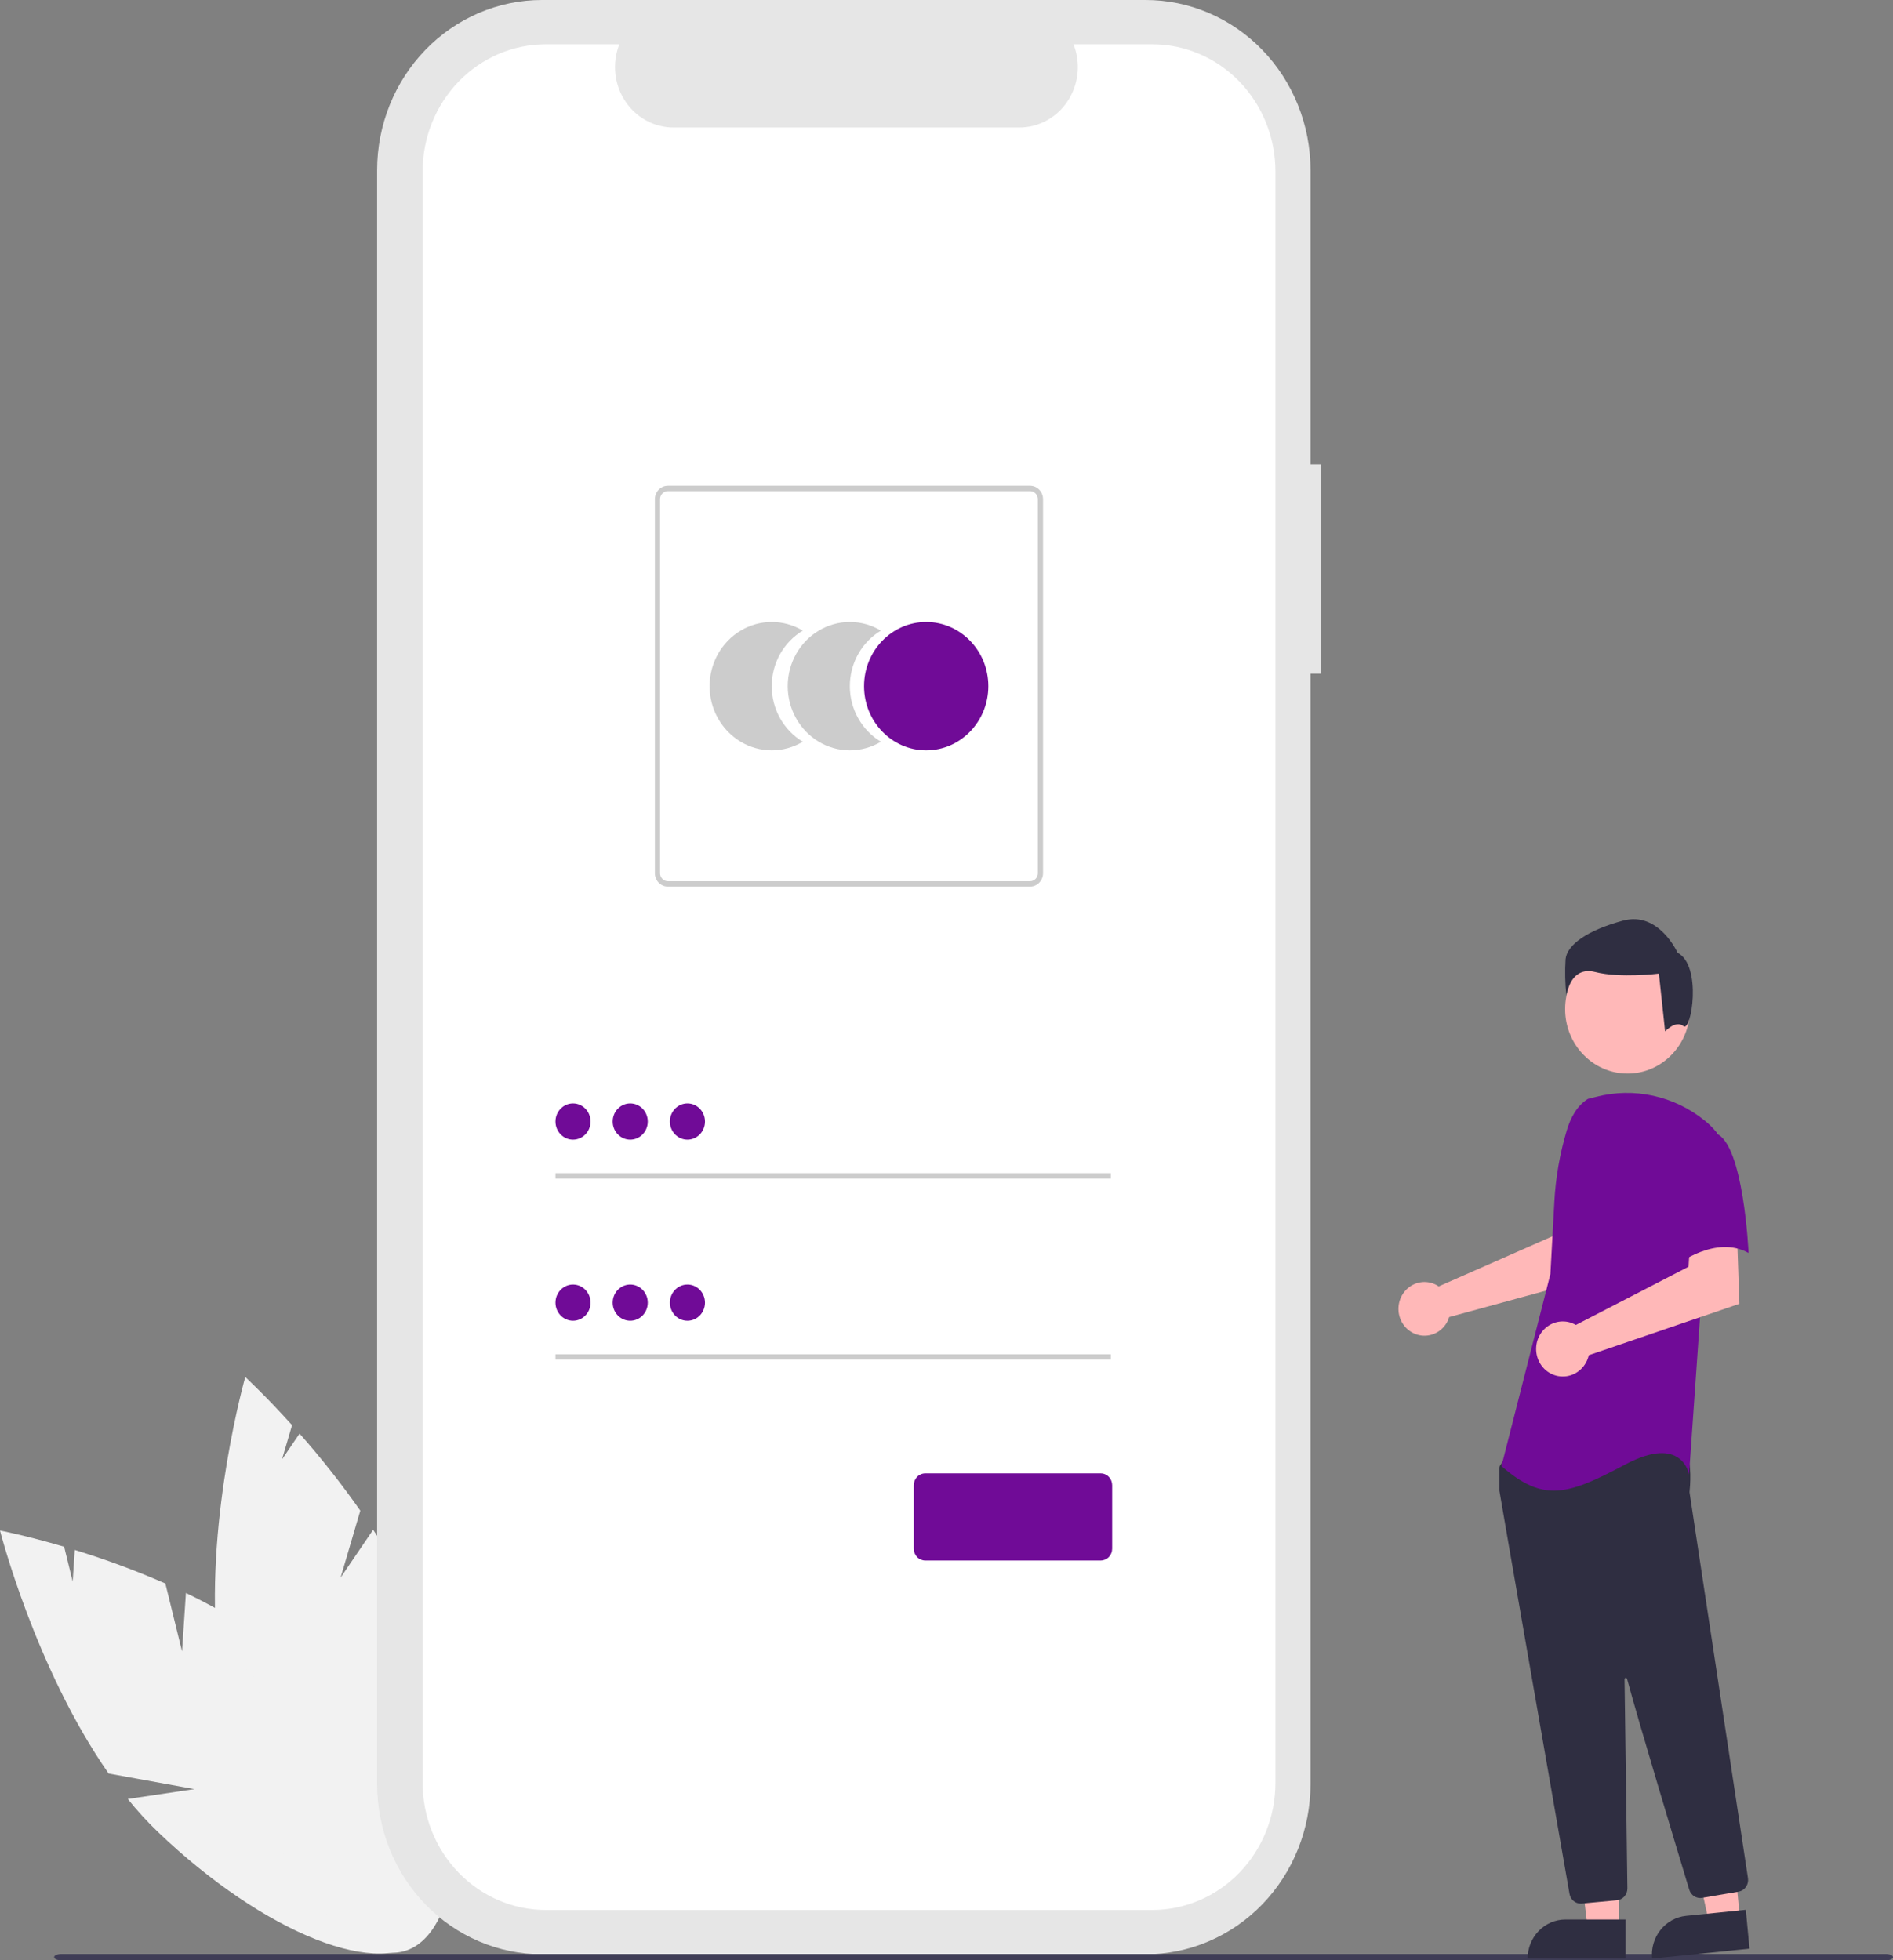 <svg width="615" height="637" viewBox="0 0 615 637" fill="none" xmlns="http://www.w3.org/2000/svg">
<rect x="0" y="0" width="615" height="637" fill="#808080" stroke="none"/>
<g clip-path="url(#clip0_3_1758)">
<path d="M59.142 536.617L53.726 514.557C44.122 510.354 34.297 506.713 24.296 503.653L23.613 513.905L20.84 502.61C8.438 498.949 0 497.338 0 497.338C0 497.338 11.394 542.093 35.301 576.309L63.154 581.362L41.516 584.584C44.523 588.32 47.755 591.858 51.192 595.175C85.965 628.508 124.696 643.801 137.7 629.333C150.703 614.865 133.055 576.117 98.282 542.788C87.502 532.455 73.96 524.163 60.404 517.635L59.142 536.617Z" fill="#F2F2F2"/>
<path d="M110.652 512.655L117.058 490.88C110.941 482.156 104.353 473.795 97.325 465.837L91.608 474.248L94.887 463.099C86.101 453.348 79.685 447.466 79.685 447.466C79.685 447.466 67.04 491.861 70.375 533.911L91.69 553.105L71.55 544.312C72.255 549.117 73.252 553.871 74.534 558.546C87.618 605.642 113.119 639.408 131.492 633.965C149.864 628.521 154.153 585.93 141.069 538.835C137.014 524.235 129.571 509.907 121.234 497.084L110.652 512.655Z" fill="#F2F2F2"/>
<path d="M429.144 150.906H425.765V55.323C425.765 48.058 424.379 40.864 421.687 34.152C418.995 27.44 415.049 21.341 410.074 16.204C405.1 11.066 399.194 6.991 392.694 4.211C386.194 1.431 379.228 0 372.193 0H176.09C161.882 0 148.256 5.829 138.209 16.204C128.162 26.579 122.518 40.65 122.518 55.323V579.707C122.518 586.972 123.904 594.166 126.596 600.878C129.288 607.59 133.234 613.689 138.209 618.826C143.184 623.963 149.089 628.038 155.589 630.818C162.089 633.599 169.055 635.029 176.09 635.029H372.193C386.401 635.029 400.027 629.201 410.074 618.825C420.12 608.45 425.764 594.379 425.764 579.707V218.943H429.143L429.144 150.906Z" fill="#E6E6E6"/>
<path d="M374.355 14.388H348.759C349.936 17.368 350.385 20.602 350.067 23.804C349.749 27.006 348.673 30.078 346.934 32.75C345.195 35.422 342.847 37.611 340.096 39.124C337.345 40.638 334.276 41.429 331.159 41.429H218.814C215.697 41.429 212.628 40.637 209.877 39.123C207.126 37.61 204.778 35.421 203.039 32.749C201.301 30.078 200.225 27.006 199.907 23.804C199.589 20.602 200.038 17.368 201.215 14.388H177.307C166.697 14.388 156.521 18.741 149.018 26.488C141.515 34.236 137.3 44.745 137.3 55.702V579.325C137.3 590.282 141.515 600.79 149.018 608.538C156.521 616.286 166.697 620.639 177.307 620.639H374.355C384.965 620.639 395.141 616.286 402.644 608.538C410.147 600.79 414.362 590.282 414.362 579.325V55.702C414.361 44.744 410.146 34.236 402.644 26.488C395.141 18.74 384.965 14.388 374.355 14.388Z" fill="white"/>
<path d="M250.722 222.972C250.721 219.312 251.654 215.716 253.427 212.547C255.2 209.378 257.749 206.746 260.82 204.918C257.751 203.088 254.27 202.124 250.726 202.123C247.182 202.123 243.7 203.086 240.631 204.916C237.562 206.745 235.013 209.377 233.241 212.547C231.469 215.716 230.536 219.311 230.536 222.971C230.536 226.631 231.469 230.226 233.241 233.395C235.013 236.565 237.562 239.196 240.631 241.026C243.7 242.856 247.182 243.819 250.726 243.818C254.27 243.818 257.751 242.854 260.82 241.024C257.75 239.196 255.2 236.565 253.427 233.396C251.654 230.227 250.721 226.632 250.722 222.972Z" fill="#CCCCCC"/>
<path d="M276.1 222.972C276.1 219.312 277.033 215.716 278.805 212.547C280.578 209.378 283.128 206.746 286.198 204.918C283.13 203.088 279.648 202.124 276.104 202.123C272.56 202.123 269.079 203.086 266.009 204.916C262.94 206.745 260.391 209.377 258.619 212.547C256.847 215.716 255.914 219.311 255.914 222.971C255.914 226.631 256.847 230.226 258.619 233.395C260.391 236.565 262.94 239.196 266.009 241.026C269.079 242.856 272.56 243.819 276.104 243.818C279.648 243.818 283.13 242.854 286.198 241.024C283.128 239.196 280.578 236.565 278.806 233.396C277.033 230.227 276.1 226.632 276.1 222.972Z" fill="#CCCCCC"/>
<path d="M300.903 243.819C312.052 243.819 321.091 234.485 321.091 222.971C321.091 211.458 312.052 202.124 300.903 202.124C289.754 202.124 280.715 211.458 280.715 222.971C280.715 234.485 289.754 243.819 300.903 243.819Z" fill="#700B97"/>
<path d="M334.642 288.086H216.983C215.863 288.085 214.789 287.625 213.997 286.807C213.205 285.989 212.76 284.88 212.758 283.723V162.22C212.76 161.063 213.205 159.954 213.997 159.136C214.789 158.318 215.863 157.858 216.983 157.857H334.642C335.762 157.858 336.836 158.318 337.628 159.136C338.42 159.954 338.865 161.063 338.866 162.22V283.723C338.865 284.88 338.42 285.989 337.628 286.807C336.836 287.625 335.762 288.085 334.642 288.086ZM216.983 159.603C216.311 159.603 215.667 159.879 215.192 160.37C214.716 160.861 214.449 161.526 214.448 162.22V283.724C214.449 284.418 214.716 285.083 215.192 285.574C215.667 286.065 216.311 286.341 216.983 286.342H334.642C335.314 286.341 335.958 286.065 336.433 285.574C336.908 285.083 337.176 284.418 337.176 283.724V162.22C337.176 161.526 336.908 160.861 336.433 160.37C335.958 159.879 335.314 159.603 334.642 159.603H216.983Z" fill="#CCCCCC"/>
<path d="M360.913 381.224H180.46V382.97H360.913V381.224Z" fill="#CCCCCC"/>
<path d="M186.159 370.327C189.307 370.327 191.858 367.693 191.858 364.442C191.858 361.192 189.307 358.557 186.159 358.557C183.012 358.557 180.46 361.192 180.46 364.442C180.46 367.693 183.012 370.327 186.159 370.327Z" fill="#700B97"/>
<path d="M360.913 440.071H180.46V441.817H360.913V440.071Z" fill="#CCCCCC"/>
<path d="M186.159 429.175C189.307 429.175 191.858 426.54 191.858 423.29C191.858 420.04 189.307 417.405 186.159 417.405C183.012 417.405 180.46 420.04 180.46 423.29C180.46 426.54 183.012 429.175 186.159 429.175Z" fill="#700B97"/>
<path d="M357.611 507.084H300.583C299.598 507.082 298.653 506.678 297.957 505.959C297.26 505.239 296.868 504.264 296.867 503.247V482.606C296.868 481.588 297.26 480.613 297.957 479.894C298.653 479.174 299.598 478.77 300.583 478.769H357.611C358.596 478.77 359.54 479.174 360.237 479.894C360.933 480.613 361.325 481.588 361.326 482.606V503.247C361.325 504.264 360.933 505.239 360.237 505.959C359.54 506.678 358.596 507.082 357.611 507.084Z" fill="#700B97"/>
<path d="M204.748 370.327C207.896 370.327 210.447 367.693 210.447 364.442C210.447 361.192 207.896 358.557 204.748 358.557C201.601 358.557 199.05 361.192 199.05 364.442C199.05 367.693 201.601 370.327 204.748 370.327Z" fill="#700B97"/>
<path d="M223.338 370.327C226.485 370.327 229.037 367.693 229.037 364.442C229.037 361.192 226.485 358.557 223.338 358.557C220.19 358.557 217.639 361.192 217.639 364.442C217.639 367.693 220.19 370.327 223.338 370.327Z" fill="#700B97"/>
<path d="M204.748 429.175C207.896 429.175 210.447 426.54 210.447 423.29C210.447 420.04 207.896 417.405 204.748 417.405C201.601 417.405 199.05 420.04 199.05 423.29C199.05 426.54 201.601 429.175 204.748 429.175Z" fill="#700B97"/>
<path d="M223.338 429.175C226.485 429.175 229.037 426.54 229.037 423.29C229.037 420.04 226.485 417.405 223.338 417.405C220.19 417.405 217.639 420.04 217.639 423.29C217.639 426.54 220.19 429.175 223.338 429.175Z" fill="#700B97"/>
<path d="M612.703 637H19.882C18.613 637 17.585 636.534 17.585 635.962C17.585 635.389 18.613 634.922 19.882 634.922H612.703C613.971 634.922 615 635.388 615 635.962C615 636.535 613.971 637 612.703 637Z" fill="#3F3D56"/>
<path d="M466.238 417.342C466.643 417.534 467.032 417.758 467.402 418.014L504.436 401.691L505.758 391.617L520.555 391.523L519.681 414.629L470.801 427.978C470.698 428.329 470.575 428.673 470.432 429.008C469.725 430.565 468.588 431.872 467.165 432.765C465.741 433.657 464.094 434.095 462.43 434.024C460.766 433.953 459.16 433.376 457.813 432.365C456.465 431.354 455.437 429.955 454.858 428.342C454.278 426.73 454.173 424.977 454.555 423.303C454.937 421.629 455.789 420.109 457.005 418.934C458.221 417.759 459.746 416.981 461.388 416.698C463.031 416.414 464.718 416.639 466.238 417.342Z" fill="#FFB8B8"/>
<path d="M525.936 626.72H515.814L510.998 586.4L525.938 586.401L525.936 626.72Z" fill="#FFB8B8"/>
<path d="M508.583 623.733H528.105V636.427H496.292C496.292 633.06 497.586 629.832 499.892 627.451C502.197 625.071 505.323 623.733 508.583 623.733Z" fill="#2F2E41"/>
<path d="M565.304 623.767L555.23 624.792L546.61 585.153L561.478 583.641L565.304 623.767Z" fill="#FFB8B8"/>
<path d="M547.752 622.551L567.18 620.575L568.385 633.207L536.724 636.427C536.566 634.769 536.726 633.094 537.194 631.499C537.663 629.903 538.431 628.419 539.455 627.131C540.479 625.842 541.739 624.774 543.162 623.989C544.586 623.203 546.145 622.714 547.752 622.551Z" fill="#2F2E41"/>
<path d="M528.754 348.851C539.954 348.851 549.033 339.475 549.033 327.909C549.033 316.343 539.954 306.967 528.754 306.967C517.554 306.967 508.475 316.343 508.475 327.909C508.475 339.475 517.554 348.851 528.754 348.851Z" fill="#FFB8B8"/>
<path d="M513.552 618.566C512.682 618.569 511.839 618.254 511.172 617.677C510.505 617.1 510.057 616.299 509.906 615.414C504.667 585.379 487.541 487.17 487.131 484.45C487.122 484.387 487.118 484.324 487.118 484.261V476.938C487.118 476.671 487.198 476.411 487.349 476.194L489.611 472.922C489.719 472.765 489.86 472.635 490.024 472.542C490.187 472.45 490.369 472.398 490.556 472.389C503.454 471.765 545.697 469.934 547.738 472.567C549.788 475.214 549.064 483.231 548.898 484.812L548.906 484.977L567.884 610.313C568.033 611.313 567.794 612.332 567.22 613.152C566.646 613.971 565.783 614.524 564.817 614.691L552.963 616.708C552.08 616.854 551.176 616.669 550.414 616.185C549.653 615.701 549.085 614.951 548.814 614.071C545.147 601.973 532.854 561.276 528.594 545.529C528.567 545.429 528.506 545.343 528.422 545.286C528.339 545.229 528.238 545.206 528.139 545.22C528.039 545.235 527.949 545.286 527.883 545.364C527.818 545.443 527.783 545.543 527.784 545.647C527.997 560.658 528.511 598.958 528.689 612.186L528.708 613.61C528.716 614.575 528.373 615.507 527.748 616.223C527.122 616.94 526.259 617.387 525.329 617.478L513.899 618.551C513.782 618.561 513.666 618.566 513.552 618.566Z" fill="#2F2E41"/>
<path d="M515.884 357.086C512.345 359.259 510.227 363.251 509.012 367.314C506.762 374.835 505.408 382.612 504.979 390.471L503.695 414.005L487.796 476.394C501.576 488.434 509.524 485.697 528.073 475.849C546.622 466.001 548.741 479.133 548.741 479.133L552.451 426.048L557.75 368.039C556.561 366.56 555.214 365.223 553.736 364.054C548.838 360.121 543.139 357.387 537.068 356.058C530.998 354.729 524.715 354.841 518.693 356.384L515.884 357.086Z" fill="#700B97"/>
<path d="M510.72 429.943C511.147 430.109 511.562 430.309 511.959 430.543L548.576 411.616L549.184 401.363L564.288 400.287L565.098 423.661L516.164 440.372C515.764 442.142 514.852 443.744 513.549 444.966C512.247 446.187 510.615 446.97 508.87 447.211C507.126 447.451 505.352 447.137 503.785 446.311C502.217 445.485 500.93 444.186 500.096 442.586C499.261 440.987 498.917 439.162 499.11 437.356C499.304 435.55 500.025 433.847 501.179 432.475C502.332 431.102 503.862 430.125 505.567 429.672C507.271 429.22 509.069 429.314 510.72 429.943Z" fill="#FFB8B8"/>
<path d="M557.485 368.305C566.494 371.589 568.081 407.164 568.081 407.164C557.482 401.144 544.763 410.995 544.763 410.995C544.763 410.995 542.113 401.691 538.934 389.651C537.973 386.264 537.859 382.682 538.6 379.237C539.341 375.792 540.914 372.597 543.173 369.949C543.173 369.949 548.476 365.019 557.485 368.305Z" fill="#700B97"/>
<path d="M546.938 333.448C544.411 331.36 540.964 335.154 540.964 335.154L538.942 316.367C538.942 316.367 526.309 317.93 518.223 315.846C510.138 313.761 508.875 323.413 508.875 323.413C508.458 319.514 508.373 315.585 508.622 311.671C509.127 306.975 515.697 302.278 527.319 299.146C538.942 296.015 545.006 309.584 545.006 309.584C553.092 313.758 549.464 335.535 546.938 333.448Z" fill="#2F2E41"/>
</g>
<defs>
<clipPath id="clip0_3_1758">
<rect width="615" height="637" fill="white"/>
</clipPath>
</defs>
</svg>
